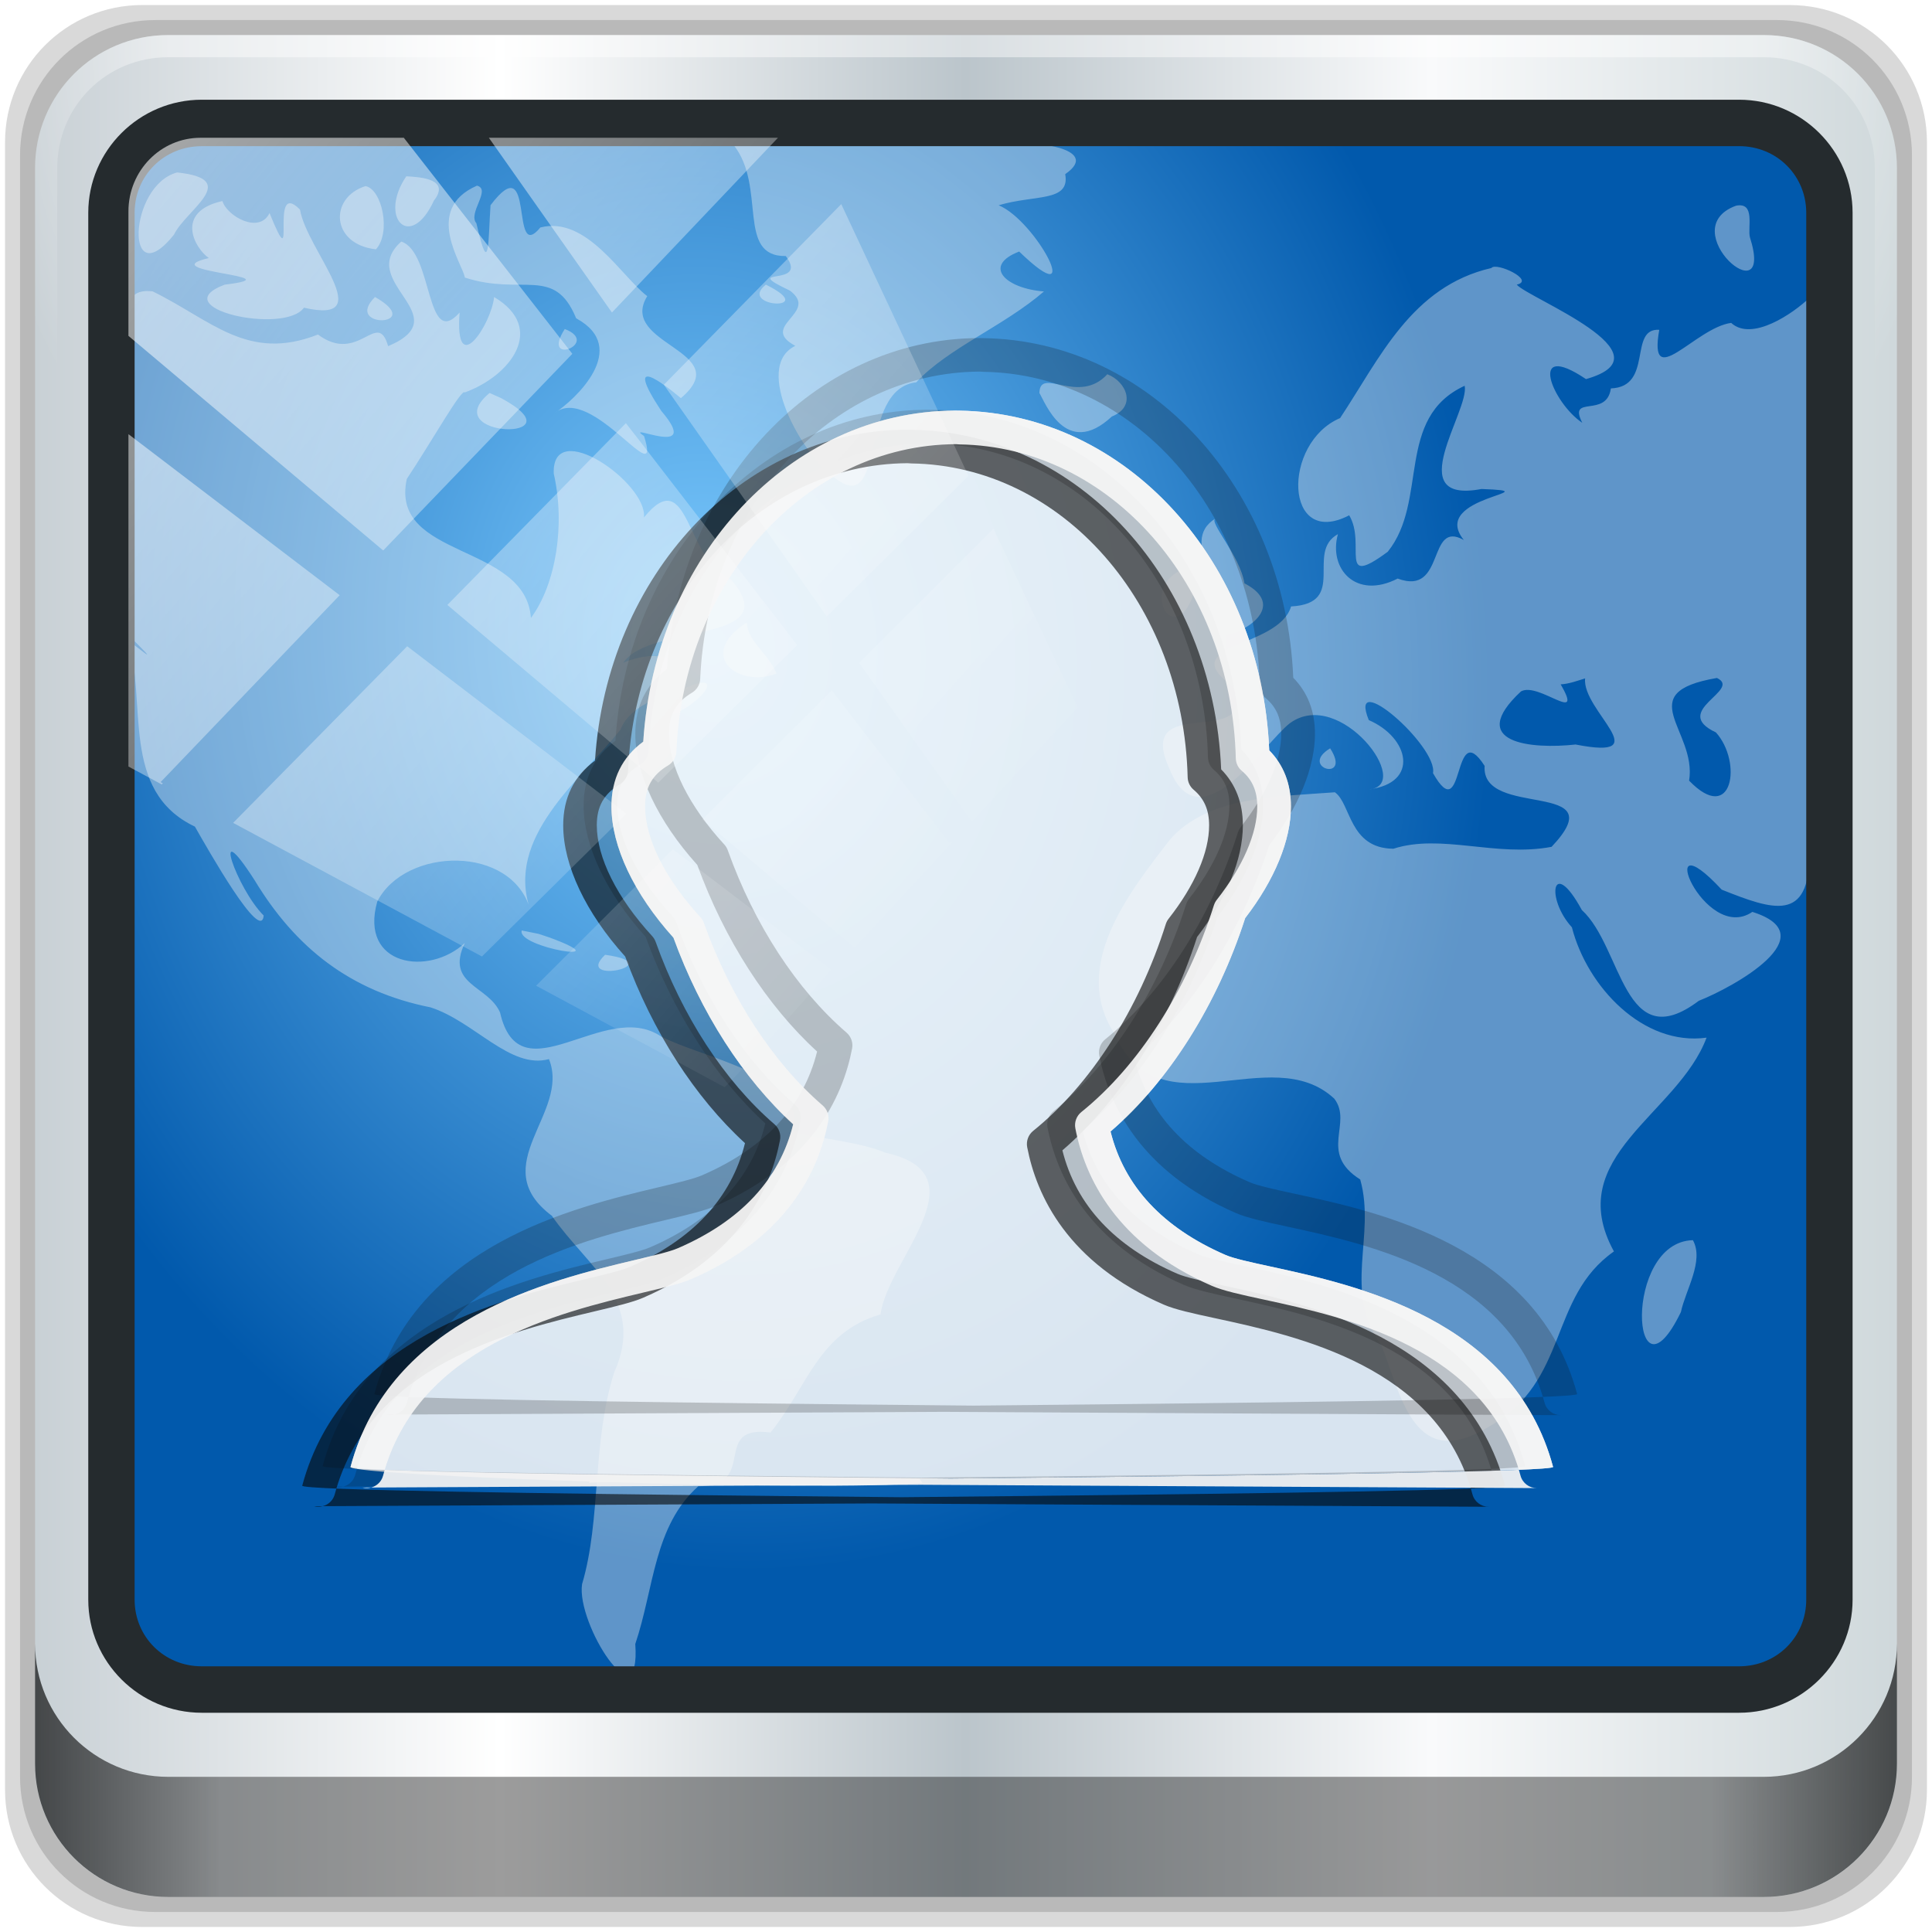 <?xml version="1.0" encoding="UTF-8" standalone="no"?>
<!-- Created with Inkscape (http://www.inkscape.org/) -->

<svg
   xmlns:dc="http://purl.org/dc/elements/1.1/"
   xmlns:cc="http://creativecommons.org/ns#"
   xmlns:rdf="http://www.w3.org/1999/02/22-rdf-syntax-ns#"
   xmlns:svg="http://www.w3.org/2000/svg"
   xmlns="http://www.w3.org/2000/svg"
   xmlns:xlink="http://www.w3.org/1999/xlink"
   xmlns:sodipodi="http://sodipodi.sourceforge.net/DTD/sodipodi-0.dtd"
   xmlns:inkscape="http://www.inkscape.org/namespaces/inkscape"
   width="96"
   height="96"
   id="svg2"
   version="1.1"
   inkscape:version="0.92.4 5da689c313, 2019-01-14"
   sodipodi:docname="online-accounts.svg">
  <script
     xlink:href=""
     id="script2985" />
  <defs
     id="defs4">
    <linearGradient
       y2="14.514"
       x2="50.528"
       y1="-28.642"
       x1="2.771"
       gradientUnits="userSpaceOnUse"
       id="linearGradient4767"
       xlink:href="#linearGradient4213-7"
       inkscape:collect="always" />
    <linearGradient
       id="linearGradient4213-7"
       inkscape:collect="always">
      <stop
         id="stop4215-6"
         offset="0"
         style="stop-color:#ffffff;stop-opacity:1;" />
      <stop
         id="stop4217-5"
         offset="1"
         style="stop-color:#ffffff;stop-opacity:0;" />
    </linearGradient>
    <clipPath
       id="clipPath4156-4"
       clipPathUnits="userSpaceOnUse">
      <path
         inkscape:connector-curvature="0"
         id="path4158-0"
         d="m 27.046,-55.695 -14.214,13.321 0.061,0 15.653,21.771 10.231,-10.546 C 38.562,-32.302 27.468,-54.819 27.046,-55.695 z M 9.647,-39.383 -5.241,-25.321 15.988,-7.806 26.372,-18.383 9.647,-39.383 z m 31.491,12.951 -9.741,9.714 8.945,12.458 7.781,-7.555 -6.984,-14.617 z m -49.84,4.379 -13.754,12.982 26.283,13.846 0.061,-0.062 -0.123,-0.062 L 13.599,-5.401 -8.702,-22.053 z m 38.015,7.401 -9.803,9.775 11.579,9.559 7.628,-7.401 -8.669,-11.009 -0.735,-0.925 z m 20.187,5.674 -7.383,7.216 6.188,8.542 5.82,-6.137 -4.626,-9.621 z m -32.195,6.322 -9.557,9.498 13.662,7.185 7.934,-7.678 -12.039,-9.004 z m 23.312,2.374 -7.107,6.938 8.363,6.907 5.361,-5.674 -0.061,-0.092 -0.092,0.123 -6.464,-8.203 z m -8.73,8.542 -7.505,7.339 10.354,5.458 c 1.397,-1.321 5.675,-6.123 5.851,-6.322 L 31.886,8.26 z"
         style="opacity:0.6;fill:#ffffff;fill-opacity:1;stroke:none" />
    </clipPath>
    <radialGradient
       r="43.199"
       fy="44.893"
       fx="13.948"
       cy="44.893"
       cx="13.948"
       gradientTransform="matrix(0.888,0,0,0.049,16.069,-98.752)"
       gradientUnits="userSpaceOnUse"
       id="radialGradient4143"
       xlink:href="#linearGradient4133"
       inkscape:collect="always" />
    <linearGradient
       id="linearGradient4133"
       inkscape:collect="always">
      <stop
         id="stop4135"
         offset="0"
         style="stop-color:#ffffff;stop-opacity:1;" />
      <stop
         id="stop4137"
         offset="1"
         style="stop-color:#ffffff;stop-opacity:0;" />
    </linearGradient>
    <radialGradient
       gradientUnits="userSpaceOnUse"
       gradientTransform="matrix(0.975,0,0,0.049,41.943,65.501)"
       r="43.199"
       fy="44.893"
       fx="13.948"
       cy="44.893"
       cx="13.948"
       id="radialGradient4139"
       xlink:href="#linearGradient4133"
       inkscape:collect="always" />
    <linearGradient
       gradientUnits="userSpaceOnUse"
       y2="88.172"
       x2="94.5"
       y1="88.172"
       x1="1.5"
       id="linearGradient4129"
       xlink:href="#linearGradient3832-0-6-1-1"
       inkscape:collect="always"
       gradientTransform="matrix(0.995,0,0,0.995,8.294,-14.416)" />
    <linearGradient
       id="linearGradient3832-0-6-1-1">
      <stop
         id="stop3834-6-3-7-1"
         offset="0"
         style="stop-color:#000000;stop-opacity:1;" />
      <stop
         style="stop-color:#000000;stop-opacity:0.588;"
         offset="0.1"
         id="stop3872-2-4" />
      <stop
         id="stop3844-6-2-7-6"
         offset="0.9"
         style="stop-color:#000000;stop-opacity:0.588;" />
      <stop
         id="stop3836-5-0-2-9"
         offset="1"
         style="stop-color:#000000;stop-opacity:1;" />
    </linearGradient>
    <clipPath
       id="clipPath4194-1-2-5">
      <rect
         style="fill:#ff00ff;fill-opacity:1;fill-rule:nonzero;stroke:none"
         id="rect4196-1-6-2"
         y="6"
         x="6"
         ry="6"
         rx="6"
         height="84"
         width="84" />
    </clipPath>
    <linearGradient
       inkscape:collect="always"
       xlink:href="#linearGradient4071-3-8-2"
       id="linearGradient6414-8"
       gradientUnits="userSpaceOnUse"
       x1="48.234"
       y1="48.047"
       x2="126.139"
       y2="66.233" />
    <linearGradient
       id="linearGradient4071-3-8-2">
      <stop
         offset="0"
         style="stop-color:#000000;stop-opacity:1"
         id="stop4073-8-8-6" />
      <stop
         offset="1"
         style="stop-color:#000000;stop-opacity:0"
         id="stop4075-4-4-8" />
    </linearGradient>
    <linearGradient
       inkscape:collect="always"
       xlink:href="#linearGradient4047-2-9-1"
       id="linearGradient6416-7"
       gradientUnits="userSpaceOnUse"
       x1="48.055"
       y1="48.032"
       x2="126.673"
       y2="62.839" />
    <linearGradient
       id="linearGradient4047-2-9-1">
      <stop
         offset="0"
         style="stop-color:#000000;stop-opacity:1"
         id="stop4049-0-1-5" />
      <stop
         offset="1"
         style="stop-color:#000000;stop-opacity:0"
         id="stop4051-5-5-8" />
    </linearGradient>
    <linearGradient
       inkscape:collect="always"
       xlink:href="#linearGradient4047-2-9-1"
       id="linearGradient6418-1"
       gradientUnits="userSpaceOnUse"
       x1="47.997"
       y1="48.029"
       x2="127.052"
       y2="60.29" />
    <linearGradient
       id="linearGradient6996">
      <stop
         offset="0"
         style="stop-color:#000000;stop-opacity:1"
         id="stop6998" />
      <stop
         offset="1"
         style="stop-color:#000000;stop-opacity:0"
         id="stop7000" />
    </linearGradient>
    <linearGradient
       inkscape:collect="always"
       xlink:href="#linearGradient4047-2-9-1"
       id="linearGradient6420-5"
       gradientUnits="userSpaceOnUse"
       x1="47.998"
       y1="48.029"
       x2="127.416"
       y2="57.665" />
    <linearGradient
       id="linearGradient7003">
      <stop
         offset="0"
         style="stop-color:#000000;stop-opacity:1"
         id="stop7005" />
      <stop
         offset="1"
         style="stop-color:#000000;stop-opacity:0"
         id="stop7007" />
    </linearGradient>
    <radialGradient
       inkscape:collect="always"
       xlink:href="#linearGradient3796-9-2-7"
       id="radialGradient6422-6"
       gradientUnits="userSpaceOnUse"
       gradientTransform="matrix(1,0,0,0.985,-30,0.716)"
       cx="48.41"
       cy="47.598"
       fx="48.41"
       fy="47.598"
       r="30.64" />
    <linearGradient
       id="linearGradient3796-9-2-7">
      <stop
         offset="0"
         style="stop-color:#ffffff;stop-opacity:0"
         id="stop3798-4-9-5" />
      <stop
         offset="1"
         style="stop-color:#ffffff;stop-opacity:1"
         id="stop3800-9-6-6" />
    </linearGradient>
    <radialGradient
       inkscape:collect="always"
       xlink:href="#linearGradient3780-6-5-9-0"
       id="radialGradient6424-3"
       gradientUnits="userSpaceOnUse"
       gradientTransform="matrix(1,0,0,1.014,-30,-0.661)"
       cx="48.265"
       cy="47.887"
       fx="48.265"
       fy="47.887"
       r="28.879" />
    <linearGradient
       id="linearGradient3780-6-5-9-0">
      <stop
         offset="0"
         style="stop-color:#000000;stop-opacity:0"
         id="stop3782-4-0-0" />
      <stop
         offset="1"
         style="stop-color:#000000;stop-opacity:1"
         id="stop3784-9-4-1" />
    </linearGradient>
    <linearGradient
       inkscape:collect="always"
       xlink:href="#linearGradient4071-3-8-2"
       id="linearGradient6434-0"
       gradientUnits="userSpaceOnUse"
       x1="48.234"
       y1="48.047"
       x2="126.139"
       y2="66.233" />
    <linearGradient
       id="linearGradient7018">
      <stop
         offset="0"
         style="stop-color:#000000;stop-opacity:1"
         id="stop7020" />
      <stop
         offset="1"
         style="stop-color:#000000;stop-opacity:0"
         id="stop7022" />
    </linearGradient>
    <linearGradient
       inkscape:collect="always"
       xlink:href="#linearGradient4047-2-9-1"
       id="linearGradient6436-8"
       gradientUnits="userSpaceOnUse"
       x1="48.055"
       y1="48.032"
       x2="126.673"
       y2="62.839" />
    <linearGradient
       id="linearGradient7025">
      <stop
         offset="0"
         style="stop-color:#000000;stop-opacity:1"
         id="stop7027" />
      <stop
         offset="1"
         style="stop-color:#000000;stop-opacity:0"
         id="stop7029" />
    </linearGradient>
    <linearGradient
       inkscape:collect="always"
       xlink:href="#linearGradient4047-2-9-1"
       id="linearGradient6438-0"
       gradientUnits="userSpaceOnUse"
       x1="47.997"
       y1="48.029"
       x2="127.052"
       y2="60.29" />
    <linearGradient
       id="linearGradient7032">
      <stop
         offset="0"
         style="stop-color:#000000;stop-opacity:1"
         id="stop7034" />
      <stop
         offset="1"
         style="stop-color:#000000;stop-opacity:0"
         id="stop7036" />
    </linearGradient>
    <linearGradient
       inkscape:collect="always"
       xlink:href="#linearGradient4047-2-9-1"
       id="linearGradient6440-3"
       gradientUnits="userSpaceOnUse"
       x1="47.998"
       y1="48.029"
       x2="127.416"
       y2="57.665" />
    <linearGradient
       id="linearGradient7039">
      <stop
         offset="0"
         style="stop-color:#000000;stop-opacity:1"
         id="stop7041" />
      <stop
         offset="1"
         style="stop-color:#000000;stop-opacity:0"
         id="stop7043" />
    </linearGradient>
    <linearGradient
       inkscape:collect="always"
       xlink:href="#linearGradient4071-3-8-2"
       id="linearGradient6442-5"
       gradientUnits="userSpaceOnUse"
       x1="48.234"
       y1="48.047"
       x2="126.139"
       y2="66.233" />
    <linearGradient
       id="linearGradient7046">
      <stop
         offset="0"
         style="stop-color:#000000;stop-opacity:1"
         id="stop7048" />
      <stop
         offset="1"
         style="stop-color:#000000;stop-opacity:0"
         id="stop7050" />
    </linearGradient>
    <linearGradient
       inkscape:collect="always"
       xlink:href="#linearGradient4047-2-9-1"
       id="linearGradient6444-4"
       gradientUnits="userSpaceOnUse"
       x1="48.055"
       y1="48.032"
       x2="126.673"
       y2="62.839" />
    <linearGradient
       id="linearGradient7053">
      <stop
         offset="0"
         style="stop-color:#000000;stop-opacity:1"
         id="stop7055" />
      <stop
         offset="1"
         style="stop-color:#000000;stop-opacity:0"
         id="stop7057" />
    </linearGradient>
    <linearGradient
       inkscape:collect="always"
       xlink:href="#linearGradient4047-2-9-1"
       id="linearGradient6446-1"
       gradientUnits="userSpaceOnUse"
       x1="47.997"
       y1="48.029"
       x2="127.052"
       y2="60.29" />
    <linearGradient
       id="linearGradient7060">
      <stop
         offset="0"
         style="stop-color:#000000;stop-opacity:1"
         id="stop7062" />
      <stop
         offset="1"
         style="stop-color:#000000;stop-opacity:0"
         id="stop7064" />
    </linearGradient>
    <linearGradient
       inkscape:collect="always"
       xlink:href="#linearGradient4047-2-9-1"
       id="linearGradient6448-0"
       gradientUnits="userSpaceOnUse"
       x1="47.998"
       y1="48.029"
       x2="127.416"
       y2="57.665" />
    <linearGradient
       id="linearGradient7067">
      <stop
         offset="0"
         style="stop-color:#000000;stop-opacity:1"
         id="stop7069" />
      <stop
         offset="1"
         style="stop-color:#000000;stop-opacity:0"
         id="stop7071" />
    </linearGradient>
    <radialGradient
       r="41"
       fy="6.213"
       fx="158"
       cy="6.213"
       cx="158"
       gradientTransform="matrix(0,1.621,-2.038,0,160.664,-243.037)"
       gradientUnits="userSpaceOnUse"
       id="radialGradient4073"
       xlink:href="#linearGradient3888-8-4-8-6"
       inkscape:collect="always" />
    <linearGradient
       id="linearGradient3888-8-4-8-6"
       inkscape:collect="always">
      <stop
         id="stop3890-4-7-9-7"
         offset="0"
         style="stop-color:#ffffff;stop-opacity:1;" />
      <stop
         id="stop3892-5-8-2-7"
         offset="1"
         style="stop-color:#ffffff;stop-opacity:0;" />
    </linearGradient>
    <radialGradient
       r="42"
       fy="-27"
       fx="48"
       cy="-27"
       cx="48"
       gradientTransform="matrix(-1.072,0,0,-0.875,199.464,-19.126)"
       gradientUnits="userSpaceOnUse"
       id="radialGradient4075"
       xlink:href="#linearGradient4091-0-3-0-7"
       inkscape:collect="always" />
    <linearGradient
       id="linearGradient4091-0-3-0-7">
      <stop
         id="stop4093-3-6-4-2"
         offset="0"
         style="stop-color:#ffffff;stop-opacity:1;" />
      <stop
         style="stop-color:#ffffff;stop-opacity:1;"
         offset="0.8"
         id="stop4099-6-1-8-3" />
      <stop
         id="stop4095-1-0-7-9"
         offset="1"
         style="stop-color:#ffffff;stop-opacity:0;" />
    </linearGradient>
    <linearGradient
       y2="47"
       x2="90"
       y1="47"
       x1="6"
       gradientTransform="matrix(1.107,0,0,1.107,2.901,-18.701)"
       gradientUnits="userSpaceOnUse"
       id="linearGradient4071"
       xlink:href="#linearGradient6139-0"
       inkscape:collect="always" />
    <linearGradient
       id="linearGradient6139-0">
      <stop
         style="stop-color:#c1adad;stop-opacity:1;"
         offset="0"
         id="stop6141-2" />
      <stop
         id="stop6151-0"
         offset="0.25"
         style="stop-color:#ffffff;stop-opacity:1;" />
      <stop
         id="stop6147-1"
         offset="0.5"
         style="stop-color:#aa9090;stop-opacity:1;" />
      <stop
         style="stop-color:#fbf9f9;stop-opacity:1;"
         offset="0.75"
         id="stop6149-4" />
      <stop
         style="stop-color:#c1adad;stop-opacity:1;"
         offset="1"
         id="stop6143-4" />
    </linearGradient>
    <linearGradient
       gradientTransform="scale(1.006,0.994)"
       gradientUnits="userSpaceOnUse"
       id="ButtonShadow-6"
       y2="7.017"
       x2="45.448"
       y1="92.54"
       x1="45.448">
      <stop
         offset="0"
         style="stop-color:#000000;stop-opacity:1"
         id="stop3750-4" />
      <stop
         offset="1"
         style="stop-color:#000000;stop-opacity:0.588"
         id="stop3752-4" />
    </linearGradient>
    <filter
       id="filter3174-0"
       color-interpolation-filters="sRGB">
      <feGaussianBlur
         stdDeviation="1.71"
         id="feGaussianBlur3176-7" />
    </filter>
    <linearGradient
       gradientUnits="userSpaceOnUse"
       xlink:href="#linearGradient4281-6-7"
       id="linearGradient4416"
       y2="80"
       x2="48"
       y1="16"
       x1="48" />
    <linearGradient
       id="linearGradient4281-6-7">
      <stop
         offset="0"
         style="stop-color:#1e1e1e;stop-opacity:1"
         id="stop4283-9-0" />
      <stop
         offset="1"
         style="stop-color:#505050;stop-opacity:1"
         id="stop4285-8-2" />
    </linearGradient>
    <linearGradient
       gradientTransform="scale(1.006,0.994)"
       gradientUnits="userSpaceOnUse"
       id="ButtonShadow-1"
       y2="7.017"
       x2="45.448"
       y1="92.54"
       x1="45.448">
      <stop
         offset="0"
         style="stop-color:#000000;stop-opacity:1"
         id="stop3750-9" />
      <stop
         offset="1"
         style="stop-color:#000000;stop-opacity:0.588"
         id="stop3752-9" />
    </linearGradient>
    <filter
       id="filter3174-3"
       color-interpolation-filters="sRGB">
      <feGaussianBlur
         stdDeviation="1.71"
         id="feGaussianBlur3176-6" />
    </filter>
    <linearGradient
       gradientTransform="matrix(0,1,-1,0,70.996,0.004)"
       gradientUnits="userSpaceOnUse"
       xlink:href="#linearGradient4281-6-1"
       id="linearGradient3299"
       y2="47.996"
       x2="79.996"
       y1="47.996"
       x1="15.996" />
    <linearGradient
       id="linearGradient4281-6-1">
      <stop
         offset="0"
         style="stop-color:#1e1e1e;stop-opacity:1"
         id="stop4283-9-3" />
      <stop
         offset="1"
         style="stop-color:#505050;stop-opacity:1"
         id="stop4285-8-23" />
    </linearGradient>
    <linearGradient
       gradientTransform="matrix(0,1,-1,0,96,0)"
       gradientUnits="userSpaceOnUse"
       xlink:href="#linearGradient4281-6-0"
       id="linearGradient3979"
       y2="48"
       x2="80"
       y1="48"
       x1="16" />
    <linearGradient
       id="linearGradient4281-6-0">
      <stop
         offset="0"
         style="stop-color:#1e1e1e;stop-opacity:1"
         id="stop4283-9-7" />
      <stop
         offset="1"
         style="stop-color:#505050;stop-opacity:1"
         id="stop4285-8-8" />
    </linearGradient>
    <linearGradient
       gradientTransform="scale(1.006,0.994)"
       gradientUnits="userSpaceOnUse"
       id="ButtonShadow-8"
       y2="7.017"
       x2="45.448"
       y1="92.54"
       x1="45.448">
      <stop
         offset="0"
         style="stop-color:#000000;stop-opacity:1"
         id="stop3750-80" />
      <stop
         offset="1"
         style="stop-color:#000000;stop-opacity:0.588"
         id="stop3752-53" />
    </linearGradient>
    <filter
       id="filter3174-8"
       color-interpolation-filters="sRGB">
      <feGaussianBlur
         stdDeviation="1.71"
         id="feGaussianBlur3176-8" />
    </filter>
    <linearGradient
       gradientUnits="userSpaceOnUse"
       xlink:href="#linearGradient4281-6-4"
       id="linearGradient4111"
       y2="80"
       x2="48"
       y1="16"
       x1="48" />
    <linearGradient
       id="linearGradient4281-6-4">
      <stop
         offset="0"
         style="stop-color:#1e1e1e;stop-opacity:1"
         id="stop4283-9-9" />
      <stop
         offset="1"
         style="stop-color:#505050;stop-opacity:1"
         id="stop4285-8-24" />
    </linearGradient>
    <linearGradient
       gradientTransform="scale(1.006,0.994)"
       gradientUnits="userSpaceOnUse"
       id="ButtonShadow"
       y2="7.017"
       x2="45.448"
       y1="92.54"
       x1="45.448">
      <stop
         offset="0"
         style="stop-color:#000000;stop-opacity:1"
         id="stop3750" />
      <stop
         offset="1"
         style="stop-color:#000000;stop-opacity:0.588"
         id="stop3752" />
    </linearGradient>
    <filter
       id="filter3174"
       color-interpolation-filters="sRGB">
      <feGaussianBlur
         stdDeviation="1.71"
         id="feGaussianBlur3176" />
    </filter>
    <linearGradient
       id="linearGradient4281-6">
      <stop
         offset="0"
         style="stop-color:#1e1e1e;stop-opacity:1"
         id="stop4283-9" />
      <stop
         offset="1"
         style="stop-color:#505050;stop-opacity:1"
         id="stop4285-8" />
    </linearGradient>
    <linearGradient
       id="linearGradient3749">
      <stop
         id="stop3751"
         offset="0"
         style="stop-color:#0a2d3c;stop-opacity:1;" />
      <stop
         id="stop3753"
         offset="1"
         style="stop-color:#006ea1;stop-opacity:1;" />
    </linearGradient>
    <linearGradient
       inkscape:collect="always"
       xlink:href="#linearGradient3294"
       id="linearGradient4120"
       gradientUnits="userSpaceOnUse"
       gradientTransform="translate(1,-15.321)"
       x1="5"
       y1="64"
       x2="11.227"
       y2="64" />
    <linearGradient
       id="linearGradient3294">
      <stop
         id="stop3296"
         style="stop-color:#383838;stop-opacity:1;"
         offset="0" />
      <stop
         id="stop3298"
         style="stop-color:#494949;stop-opacity:0;"
         offset="1" />
    </linearGradient>
    <linearGradient
       inkscape:collect="always"
       xlink:href="#linearGradient3238"
       id="linearGradient4091"
       gradientUnits="userSpaceOnUse"
       gradientTransform="matrix(1.125,0,0,1,0.375,-4)"
       x1="5"
       y1="28"
       x2="21"
       y2="28" />
    <linearGradient
       id="linearGradient3238">
      <stop
         id="stop3240"
         style="stop-color:#000000;stop-opacity:1;"
         offset="0" />
      <stop
         id="stop3242"
         style="stop-color:#4d4d4d;stop-opacity:0;"
         offset="1" />
    </linearGradient>
    <linearGradient
       inkscape:collect="always"
       xlink:href="#linearGradient3250"
       id="linearGradient4093"
       gradientUnits="userSpaceOnUse"
       gradientTransform="matrix(1.125,0,0,1,0.375,-10)"
       x1="5"
       y1="27"
       x2="21"
       y2="27" />
    <linearGradient
       id="linearGradient3250">
      <stop
         id="stop3252"
         style="stop-color:#bfbf9b;stop-opacity:1;"
         offset="0" />
      <stop
         id="stop3254"
         style="stop-color:#c9c9c9;stop-opacity:0;"
         offset="1" />
    </linearGradient>
    <linearGradient
       inkscape:collect="always"
       xlink:href="#linearGradient3238"
       id="linearGradient4097"
       gradientUnits="userSpaceOnUse"
       gradientTransform="matrix(1.125,0,0,1,0.375,-4)"
       x1="5"
       y1="28"
       x2="21"
       y2="28" />
    <linearGradient
       id="linearGradient4254">
      <stop
         id="stop4256"
         style="stop-color:#000000;stop-opacity:1;"
         offset="0" />
      <stop
         id="stop4258"
         style="stop-color:#4d4d4d;stop-opacity:0;"
         offset="1" />
    </linearGradient>
    <linearGradient
       inkscape:collect="always"
       xlink:href="#linearGradient3250"
       id="linearGradient4099"
       gradientUnits="userSpaceOnUse"
       gradientTransform="matrix(1.125,0,0,1,0.375,-10)"
       x1="5"
       y1="27"
       x2="21"
       y2="27" />
    <linearGradient
       id="linearGradient4261">
      <stop
         id="stop4263"
         style="stop-color:#bfbf9b;stop-opacity:1;"
         offset="0" />
      <stop
         id="stop4265"
         style="stop-color:#c9c9c9;stop-opacity:0;"
         offset="1" />
    </linearGradient>
    <linearGradient
       inkscape:collect="always"
       xlink:href="#linearGradient3238"
       id="linearGradient4101"
       gradientUnits="userSpaceOnUse"
       gradientTransform="matrix(1.125,0,0,1,0.375,-4)"
       x1="5"
       y1="28"
       x2="21"
       y2="28" />
    <linearGradient
       id="linearGradient4268">
      <stop
         id="stop4270"
         style="stop-color:#000000;stop-opacity:1;"
         offset="0" />
      <stop
         id="stop4272"
         style="stop-color:#4d4d4d;stop-opacity:0;"
         offset="1" />
    </linearGradient>
    <linearGradient
       inkscape:collect="always"
       xlink:href="#linearGradient3250"
       id="linearGradient4103"
       gradientUnits="userSpaceOnUse"
       gradientTransform="matrix(1.125,0,0,1,0.375,-10)"
       x1="5"
       y1="27"
       x2="21"
       y2="27" />
    <linearGradient
       id="linearGradient4275">
      <stop
         id="stop4277"
         style="stop-color:#bfbf9b;stop-opacity:1;"
         offset="0" />
      <stop
         id="stop4279"
         style="stop-color:#c9c9c9;stop-opacity:0;"
         offset="1" />
    </linearGradient>
    <linearGradient
       inkscape:collect="always"
       xlink:href="#linearGradient3238"
       id="linearGradient4105"
       gradientUnits="userSpaceOnUse"
       gradientTransform="matrix(1.125,0,0,1,0.375,-4)"
       x1="5"
       y1="28"
       x2="21"
       y2="28" />
    <linearGradient
       id="linearGradient4282">
      <stop
         id="stop4284"
         style="stop-color:#000000;stop-opacity:1;"
         offset="0" />
      <stop
         id="stop4286"
         style="stop-color:#4d4d4d;stop-opacity:0;"
         offset="1" />
    </linearGradient>
    <linearGradient
       inkscape:collect="always"
       xlink:href="#linearGradient3250"
       id="linearGradient4107"
       gradientUnits="userSpaceOnUse"
       gradientTransform="matrix(1.125,0,0,1,0.375,-10)"
       x1="5"
       y1="27"
       x2="21"
       y2="27" />
    <linearGradient
       id="linearGradient4289">
      <stop
         id="stop4291"
         style="stop-color:#bfbf9b;stop-opacity:1;"
         offset="0" />
      <stop
         id="stop4293"
         style="stop-color:#c9c9c9;stop-opacity:0;"
         offset="1" />
    </linearGradient>
    <linearGradient
       id="linearGradient3737">
      <stop
         id="stop3739"
         style="stop-color:#ffffff;stop-opacity:1"
         offset="0" />
      <stop
         id="stop3741"
         style="stop-color:#ffffff;stop-opacity:0"
         offset="1" />
    </linearGradient>
    <linearGradient
       id="linearGradient4300">
      <stop
         id="stop4302"
         style="stop-color:#ffffff;stop-opacity:1"
         offset="0" />
      <stop
         id="stop4304"
         style="stop-color:#ffffff;stop-opacity:0"
         offset="1" />
    </linearGradient>
    <linearGradient
       inkscape:collect="always"
       xlink:href="#linearGradient4213-7-2"
       id="linearGradient7466-8"
       gradientUnits="userSpaceOnUse"
       x1="2.771"
       y1="-28.642"
       x2="50.528"
       y2="14.514" />
    <linearGradient
       id="linearGradient4213-7-2"
       inkscape:collect="always">
      <stop
         id="stop4215-6-7"
         offset="0"
         style="stop-color:#ffffff;stop-opacity:1;" />
      <stop
         id="stop4217-5-4"
         offset="1"
         style="stop-color:#ffffff;stop-opacity:0;" />
    </linearGradient>
    <clipPath
       id="clipPath4156-4-0"
       clipPathUnits="userSpaceOnUse">
      <path
         inkscape:connector-curvature="0"
         id="path4158-0-1"
         d="m 27.046,-55.695 -14.214,13.321 0.061,0 15.653,21.771 10.231,-10.546 C 38.562,-32.302 27.468,-54.819 27.046,-55.695 z M 9.647,-39.383 -5.241,-25.321 15.988,-7.806 26.372,-18.383 9.647,-39.383 z m 31.491,12.951 -9.741,9.714 8.945,12.458 7.781,-7.555 -6.984,-14.617 z m -49.84,4.379 -13.754,12.982 26.283,13.846 0.061,-0.062 -0.123,-0.062 L 13.599,-5.401 -8.702,-22.053 z m 38.015,7.401 -9.803,9.775 11.579,9.559 7.628,-7.401 -8.669,-11.009 -0.735,-0.925 z m 20.187,5.674 -7.383,7.216 6.188,8.542 5.82,-6.137 -4.626,-9.621 z m -32.195,6.322 -9.557,9.498 13.662,7.185 7.934,-7.678 -12.039,-9.004 z m 23.312,2.374 -7.107,6.938 8.363,6.907 5.361,-5.674 -0.061,-0.092 -0.092,0.123 -6.464,-8.203 z m -8.73,8.542 -7.505,7.339 10.354,5.458 c 1.397,-1.321 5.675,-6.123 5.851,-6.322 L 31.886,8.26 z"
         style="opacity:0.6;fill:#ffffff;fill-opacity:1;stroke:none" />
    </clipPath>
    <linearGradient
       y2="14.514"
       x2="50.528"
       y1="-28.642"
       x1="2.771"
       gradientUnits="userSpaceOnUse"
       id="linearGradient4443"
       xlink:href="#linearGradient4213-7-2"
       inkscape:collect="always" />
    <linearGradient
       id="linearGradient3700">
      <stop
         offset="0"
         style="stop-color:#da4714;stop-opacity:1"
         id="stop3702" />
      <stop
         offset="1"
         style="stop-color:#ee743e;stop-opacity:1"
         id="stop3704" />
    </linearGradient>
    <linearGradient
       gradientTransform="matrix(1.824,0,0,2.876,4.147,-10.571)"
       gradientUnits="userSpaceOnUse"
       xlink:href="#linearGradient8265-821-176-38-919-66-249-7-7-6-5-0"
       id="linearGradient3079"
       y2="24.628"
       x2="20.055"
       y1="15.298"
       x1="16.626" />
    <linearGradient
       id="linearGradient8265-821-176-38-919-66-249-7-7-6-5-0">
      <stop
         offset="0"
         style="stop-color:#ffffff;stop-opacity:1"
         id="stop2687-1-9-3-0-3" />
      <stop
         offset="1"
         style="stop-color:#ffffff;stop-opacity:0"
         id="stop2689-5-4-9-8-5" />
    </linearGradient>
    <linearGradient
       gradientTransform="matrix(0.883,0,0,0.9,5.625,13.563)"
       gradientUnits="userSpaceOnUse"
       xlink:href="#linearGradient4121-9"
       id="linearGradient3175"
       y2="80"
       x2="56"
       y1="16"
       x1="56" />
    <linearGradient
       gradientTransform="scale(0.922,1.085)"
       gradientUnits="userSpaceOnUse"
       id="linearGradient4121-9"
       y2="19.387"
       x2="11.999"
       y1="0.922"
       x1="11.999">
      <stop
         offset="0"
         style="stop-color:#333131;stop-opacity:1"
         id="stop4123-7" />
      <stop
         offset="1"
         style="stop-color:#6a4323;stop-opacity:1"
         id="stop4125-7" />
    </linearGradient>
    <radialGradient
       gradientUnits="userSpaceOnUse"
       xlink:href="#linearGradient3543"
       id="radialGradient3354"
       fy="67.125"
       fx="74.375"
       r="3.125"
       cy="67.125"
       cx="74.375" />
    <radialGradient
       gradientTransform="matrix(1.454,0,0,0.926,-45.08,-12.601)"
       gradientUnits="userSpaceOnUse"
       xlink:href="#linearGradient5226-0"
       id="radialGradient4252"
       fy="68.449"
       fx="64.23"
       r="43.77"
       cy="68.449"
       cx="64.23" />
    <radialGradient
       gradientTransform="matrix(2.259,-0.068,0.008,0.264,-105.957,38.862)"
       gradientUnits="userSpaceOnUse"
       xlink:href="#linearGradient5226-0"
       id="radialGradient4250"
       fy="75.974"
       fx="69.75"
       r="58.5"
       cy="75.974"
       cx="69.75" />
    <radialGradient
       gradientTransform="matrix(1.095,0,0,0.331,-21.845,32.793)"
       gradientUnits="userSpaceOnUse"
       xlink:href="#linearGradient5226-0"
       id="radialGradient4248"
       fy="2.217"
       fx="63.875"
       r="58.375"
       cy="2.217"
       cx="63.875" />
    <radialGradient
       gradientTransform="matrix(0.468,-0.529,1.795,1.582,-112.038,-37.345)"
       gradientUnits="userSpaceOnUse"
       xlink:href="#linearGradient5226-0"
       id="radialGradient4246"
       fy="70.608"
       fx="49.234"
       r="25.484"
       cy="70.608"
       cx="49.234" />
    <radialGradient
       gradientUnits="userSpaceOnUse"
       xlink:href="#linearGradient3543"
       id="radialGradient3216"
       fy="67.125"
       fx="74.375"
       r="3.125"
       cy="67.125"
       cx="74.375" />
    <linearGradient
       id="linearGradient5226-0">
      <stop
         offset="0"
         style="stop-color:#ffffff;stop-opacity:1"
         id="stop5228-7" />
      <stop
         offset="1"
         style="stop-color:#ffffff;stop-opacity:0"
         id="stop5230-6" />
    </linearGradient>
    <radialGradient
       gradientUnits="userSpaceOnUse"
       xlink:href="#linearGradient3543"
       id="radialGradient3451"
       fy="67.125"
       fx="74.375"
       r="3.125"
       cy="67.125"
       cx="74.375" />
    <radialGradient
       gradientUnits="userSpaceOnUse"
       xlink:href="#linearGradient3543"
       id="radialGradient3449"
       fy="67.125"
       fx="74.375"
       r="3.125"
       cy="67.125"
       cx="74.375" />
    <radialGradient
       gradientUnits="userSpaceOnUse"
       xlink:href="#linearGradient3543"
       id="radialGradient3447"
       fy="67.125"
       fx="74.375"
       r="3.125"
       cy="67.125"
       cx="74.375" />
    <radialGradient
       gradientUnits="userSpaceOnUse"
       xlink:href="#linearGradient3543"
       id="radialGradient3445"
       fy="67.125"
       fx="74.375"
       r="3.125"
       cy="67.125"
       cx="74.375" />
    <radialGradient
       gradientUnits="userSpaceOnUse"
       xlink:href="#linearGradient3543"
       id="radialGradient3443"
       fy="67.125"
       fx="74.375"
       r="3.125"
       cy="67.125"
       cx="74.375" />
    <linearGradient
       id="linearGradient3543">
      <stop
         offset="0"
         style="stop-color:#ffffff;stop-opacity:1"
         id="stop3545" />
      <stop
         offset="0.306"
         style="stop-color:#ffffff;stop-opacity:1"
         id="stop3555" />
      <stop
         offset="0.519"
         style="stop-color:#ffffff;stop-opacity:0.641"
         id="stop3551" />
      <stop
         offset="1"
         style="stop-color:#ffffff;stop-opacity:0"
         id="stop3547" />
    </linearGradient>
    <linearGradient
       gradientUnits="userSpaceOnUse"
       xlink:href="#linearGradient3700"
       id="linearGradient3345"
       y2="5.988"
       x2="48"
       y1="90"
       x1="48" />
    <radialGradient
       gradientTransform="matrix(1.09,0,0,0.84,-21.739,-5.488)"
       gradientUnits="userSpaceOnUse"
       xlink:href="#linearGradient3875"
       id="radialGradient5232-9"
       fy="61.949"
       fx="63.98"
       r="58.02"
       cy="61.949"
       cx="63.98" />
    <linearGradient
       gradientTransform="matrix(1.024,0,0,1.012,-1.143,-98.071)"
       gradientUnits="userSpaceOnUse"
       xlink:href="#ButtonShadow-0"
       id="linearGradient3071"
       y2="90.239"
       x2="32.251"
       y1="6.132"
       x1="32.251" />
    <linearGradient
       gradientTransform="translate(0,-97)"
       gradientUnits="userSpaceOnUse"
       xlink:href="#ButtonShadow-0"
       id="linearGradient3721"
       y2="90.239"
       x2="32.251"
       y1="6.132"
       x1="32.251" />
    <linearGradient
       gradientTransform="matrix(1.024,0,0,1.012,-1.143,-98.071)"
       gradientUnits="userSpaceOnUse"
       xlink:href="#ButtonShadow-0"
       id="linearGradient3725"
       y2="90.239"
       x2="32.251"
       y1="6.132"
       x1="32.251" />
    <linearGradient
       gradientTransform="matrix(1.024,0,0,1.012,-1.143,-98.071)"
       gradientUnits="userSpaceOnUse"
       xlink:href="#ButtonShadow-0"
       id="linearGradient3772"
       y2="90.239"
       x2="32.251"
       y1="6.132"
       x1="32.251" />
    <linearGradient
       gradientTransform="matrix(1.024,0,0,1.012,-1.143,-98.071)"
       gradientUnits="userSpaceOnUse"
       xlink:href="#ButtonShadow-0"
       id="linearGradient3780"
       y2="90.239"
       x2="32.251"
       y1="6.132"
       x1="32.251" />
    <linearGradient
       gradientTransform="matrix(1.006,0,0,0.994,100,0)"
       gradientUnits="userSpaceOnUse"
       id="ButtonShadow-0"
       y2="7.017"
       x2="45.448"
       y1="92.54"
       x1="45.448">
      <stop
         offset="0"
         style="stop-color:#000000;stop-opacity:1"
         id="stop3750-8" />
      <stop
         offset="1"
         style="stop-color:#000000;stop-opacity:0.588"
         id="stop3752-5" />
    </linearGradient>
    <filter
       id="filter4123"
       color-interpolation-filters="sRGB"
       height="1.288"
       width="1.288"
       y="-0.144"
       x="-0.144">
      <feGaussianBlur
         stdDeviation="3.96"
         id="feGaussianBlur4125" />
    </filter>
    <linearGradient
       id="linearGradient3737-5">
      <stop
         offset="0"
         style="stop-color:#ffffff;stop-opacity:1"
         id="stop3739-6" />
      <stop
         offset="1"
         style="stop-color:#ffffff;stop-opacity:0"
         id="stop3741-7" />
    </linearGradient>
    <linearGradient
       gradientUnits="userSpaceOnUse"
       xlink:href="#linearGradient3737-5"
       id="linearGradient3188-9"
       y2="63.893"
       x2="36.357"
       y1="6"
       x1="36.357" />
    <linearGradient
       id="linearGradient3737-1-4">
      <stop
         offset="0"
         style="stop-color:#ffffff;stop-opacity:1"
         id="stop3739-7-1" />
      <stop
         offset="1"
         style="stop-color:#ffffff;stop-opacity:0"
         id="stop3741-2-0" />
    </linearGradient>
    <radialGradient
       gradientTransform="matrix(1.157,0,0,0.996,-7.551,0.197)"
       gradientUnits="userSpaceOnUse"
       xlink:href="#linearGradient3737-1-4"
       id="radialGradient2855-1"
       fy="90.172"
       fx="48"
       r="42"
       cy="90.172"
       cx="48" />
    <radialGradient
       gradientTransform="matrix(1.715,6.6254866e-8,-4.2857144e-8,1.109,-134.302,-5.082)"
       gradientUnits="userSpaceOnUse"
       xlink:href="#linearGradient3737-5"
       id="radialGradient2977"
       fy="41.752"
       fx="48"
       r="42"
       cy="41.752"
       cx="48" />
    <linearGradient
       gradientUnits="userSpaceOnUse"
       xlink:href="#linearGradient3737-6"
       id="linearGradient2885"
       y2="138.661"
       x2="48"
       y1="20.221"
       x1="48" />
    <clipPath
       id="clipPath3613">
      <rect
         style="fill:#ffffff;fill-opacity:1;fill-rule:nonzero;stroke:none"
         id="rect3615"
         y="6"
         x="6"
         ry="6"
         rx="6"
         height="84"
         width="84" />
    </clipPath>
    <linearGradient
       id="linearGradient3737-6">
      <stop
         offset="0"
         style="stop-color:#ffffff;stop-opacity:1"
         id="stop3739-73" />
      <stop
         offset="1"
         style="stop-color:#ffffff;stop-opacity:0"
         id="stop3741-6" />
    </linearGradient>
    <filter
       id="filter3174-39"
       color-interpolation-filters="sRGB">
      <feGaussianBlur
         stdDeviation="1.71"
         id="feGaussianBlur3176-4" />
    </filter>
    <linearGradient
       gradientTransform="scale(1.006,0.994)"
       gradientUnits="userSpaceOnUse"
       id="ButtonShadow-4"
       y2="7.017"
       x2="45.448"
       y1="92.54"
       x1="45.448">
      <stop
         offset="0"
         style="stop-color:#000000;stop-opacity:1"
         id="stop3750-1" />
      <stop
         offset="1"
         style="stop-color:#000000;stop-opacity:0.588"
         id="stop3752-0" />
    </linearGradient>
    <linearGradient
       id="linearGradient3875">
      <stop
         offset="0"
         style="stop-color:#ffffff;stop-opacity:1"
         id="stop3877" />
      <stop
         offset="1"
         style="stop-color:#ffffff;stop-opacity:0.426"
         id="stop3879" />
    </linearGradient>
    <radialGradient
       inkscape:collect="always"
       xlink:href="#linearGradient3737-5"
       id="radialGradient3680"
       gradientUnits="userSpaceOnUse"
       gradientTransform="matrix(1.715,6.6254866e-8,-4.2857144e-8,1.109,-44.116,-148.059)"
       cx="48"
       cy="41.752"
       fx="48"
       fy="41.752"
       r="42" />
    <radialGradient
       inkscape:collect="always"
       xlink:href="#linearGradient3737-5-0"
       id="radialGradient3680-6"
       gradientUnits="userSpaceOnUse"
       gradientTransform="matrix(1.715,6.6254866e-8,-4.2857144e-8,1.109,-44.116,-148.059)"
       cx="48"
       cy="41.752"
       fx="48"
       fy="41.752"
       r="42" />
    <linearGradient
       id="linearGradient3737-5-0">
      <stop
         offset="0"
         style="stop-color:#ffffff;stop-opacity:1"
         id="stop3739-6-9" />
      <stop
         offset="1"
         style="stop-color:#ffffff;stop-opacity:0"
         id="stop3741-7-4" />
    </linearGradient>
    <linearGradient
       inkscape:collect="always"
       xlink:href="#linearGradient4426"
       id="linearGradient7426"
       gradientUnits="userSpaceOnUse"
       gradientTransform="matrix(1.101,0,0,1.101,3.178,-18.43)"
       x1="6"
       y1="47"
       x2="90"
       y2="47" />
    <linearGradient
       id="linearGradient4426">
      <stop
         id="stop4428"
         offset="0"
         style="stop-color:#c8d0d5;stop-opacity:1" />
      <stop
         style="stop-color:#ffffff;stop-opacity:1"
         offset="0.25"
         id="stop4430" />
      <stop
         style="stop-color:#bbc5cb;stop-opacity:1"
         offset="0.5"
         id="stop4432" />
      <stop
         id="stop4434"
         offset="0.75"
         style="stop-color:#f9fafb;stop-opacity:1" />
      <stop
         id="stop4436"
         offset="1"
         style="stop-color:#cfd8db;stop-opacity:1" />
    </linearGradient>
    <radialGradient
       inkscape:collect="always"
       xlink:href="#linearGradient4213-7"
       id="radialGradient7462"
       gradientUnits="userSpaceOnUse"
       gradientTransform="matrix(0.97,0,0,0.049,42.016,65.334)"
       cx="13.948"
       cy="44.893"
       fx="13.948"
       fy="44.893"
       r="43.199" />
    <radialGradient
       inkscape:collect="always"
       xlink:href="#linearGradient4213-7"
       id="radialGradient7464"
       gradientUnits="userSpaceOnUse"
       gradientTransform="matrix(0.884,0,0,0.054,16.159,-98.538)"
       cx="13.948"
       cy="44.893"
       fx="13.948"
       fy="44.893"
       r="43.199" />
    <radialGradient
       inkscape:collect="always"
       xlink:href="#linearGradient3749-7"
       id="radialGradient1163"
       cx="43.405"
       cy="19.08"
       fx="43.405"
       fy="19.08"
       r="42.846"
       gradientTransform="matrix(0.155,1.068,-0.892,0.13,53.611,-31.471)"
       gradientUnits="userSpaceOnUse" />
    <linearGradient
       id="linearGradient3749-7">
      <stop
         id="stop3751-5"
         offset="0"
         style="stop-color:#7dcbff;stop-opacity:1" />
      <stop
         id="stop3753-3"
         offset="1"
         style="stop-color:#0159ac;stop-opacity:1" />
    </linearGradient>
    <filter
       style="color-interpolation-filters:sRGB"
       inkscape:collect="always"
       id="filter5048">
      <feGaussianBlur
         inkscape:collect="always"
         stdDeviation="1.773"
         id="feGaussianBlur5050" />
    </filter>
    <filter
       inkscape:collect="always"
       id="filter4494">
      <feGaussianBlur
         inkscape:collect="always"
         stdDeviation="0.782"
         id="feGaussianBlur4496" />
    </filter>
    <radialGradient
       inkscape:collect="always"
       xlink:href="#linearGradient4091-0-3-0-7"
       id="radialGradient7430"
       gradientUnits="userSpaceOnUse"
       gradientTransform="matrix(-1.181,0,0,-0.964,112.725,-38.944)"
       cx="48"
       cy="-27"
       fx="48"
       fy="-27"
       r="42" />
    <linearGradient
       inkscape:collect="always"
       xlink:href="#linearGradient1169"
       id="linearGradient7466"
       gradientUnits="userSpaceOnUse"
       x1="2.771"
       y1="-28.642"
       x2="48.345"
       y2="12.377" />
    <linearGradient
       inkscape:collect="always"
       id="linearGradient1169">
      <stop
         style="stop-color:#ffffff;stop-opacity:1;"
         offset="0"
         id="stop1165" />
      <stop
         style="stop-color:#ffffff;stop-opacity:0.004"
         offset="1"
         id="stop1167" />
    </linearGradient>
    <clipPath
       id="clipPath4156-4-09"
       clipPathUnits="userSpaceOnUse">
      <path
         inkscape:connector-curvature="0"
         id="path4158-0-3"
         d="m 27.046,-55.695 -14.214,13.321 h 0.061 l 15.653,21.771 10.231,-10.546 C 38.562,-32.302 27.468,-54.819 27.046,-55.695 Z M 9.647,-39.383 -5.241,-25.321 15.988,-7.806 26.372,-18.383 Z m 31.491,12.951 -9.741,9.714 8.945,12.458 7.781,-7.555 z m -49.84,4.379 -13.754,12.982 26.283,13.846 0.061,-0.062 -0.123,-0.062 L 13.599,-5.401 -8.702,-22.053 Z m 38.015,7.401 -9.803,9.775 11.579,9.559 7.628,-7.401 -8.669,-11.009 z m 20.187,5.674 -7.383,7.216 6.188,8.542 5.82,-6.137 z m -32.195,6.322 -9.557,9.498 13.662,7.185 7.934,-7.678 z m 23.312,2.374 -7.107,6.938 8.363,6.907 5.361,-5.674 -0.061,-0.092 -0.092,0.123 -6.464,-8.203 z m -8.73,8.542 -7.505,7.339 10.354,5.458 c 1.397,-1.321 5.675,-6.123 5.851,-6.322 z"
         style="opacity:0.6;fill:#ffffff;fill-opacity:1;stroke:none" />
    </clipPath>
  </defs>
  <sodipodi:namedview
     id="base"
     pagecolor="#ffffff"
     bordercolor="#666666"
     borderopacity="1.0"
     inkscape:pageopacity="0.0"
     inkscape:pageshadow="2"
     inkscape:zoom="6.025139"
     inkscape:cx="22.650367"
     inkscape:cy="47.061125"
     inkscape:current-layer="g1188"
     showgrid="true"
     inkscape:document-units="px"
     inkscape:grid-bbox="true"
     inkscape:showpageshadow="false"
     gridtolerance="1"
     guidetolerance="1"
     objecttolerance="1"
     inkscape:window-width="1920"
     inkscape:window-height="1014"
     inkscape:window-x="0"
     inkscape:window-y="30"
     inkscape:window-maximized="1" />
  <g
     id="layer1"
     inkscape:label="Layer 1"
     inkscape:groupmode="layer"
     transform="translate(0,32)">
    <g
       id="g7390"
       transform="translate(-8.044,-17.334)">
      <g
         transform="matrix(1.02,0,0,0.94,7.311,-15.47)"
         id="g4204" />
      <g
         id="g1188">
        <rect
           style="opacity:0.312;fill:#ffffff;fill-opacity:1;stroke:none;stroke-width:0.995"
           id="rect3880"
           width="95.5"
           height="2.487"
           x="8.294"
           y="-14.416" />
        <path
           style="display:inline;opacity:0.15;fill:#000000;fill-opacity:1;fill-rule:nonzero;stroke:none;stroke-width:0.995"
           d="M 96.973,-14.416 H 15.115 c -3.779,0 -6.821,3.042 -6.821,6.821 V 74.263 c 0,3.779 3.042,6.821 6.821,6.821 h 81.857 c 3.779,0 6.821,-3.042 6.821,-6.821 V -7.594 c 0,-3.779 -3.042,-6.821 -6.821,-6.821 z"
           id="path3288"
           inkscape:connector-curvature="0" />
        <path
           inkscape:connector-curvature="0"
           id="path4085"
           d="M 96.333,-13.669 H 15.755 c -3.72,0 -6.715,2.995 -6.715,6.715 V 73.624 c 0,3.72 2.995,6.715 6.715,6.715 H 96.333 c 3.72,0 6.715,-2.995 6.715,-6.715 V -6.955 c 0,-3.72 -2.995,-6.715 -6.715,-6.715 z"
           style="display:inline;opacity:0.15;fill:#000000;fill-opacity:1;fill-rule:nonzero;stroke:none;stroke-width:0.995" />
        <path
           style="display:inline;fill:url(#linearGradient7426);fill-opacity:1;fill-rule:nonzero;stroke:none;stroke-width:0.995"
           d="m 95.693,-12.923 h -79.299 c -3.661,0 -6.608,2.947 -6.608,6.608 V 72.984 c 0,3.661 2.947,6.608 6.608,6.608 h 79.299 c 3.661,0 6.608,-2.947 6.608,-6.608 V -6.315 c 0,-3.661 -2.947,-6.608 -6.608,-6.608 z"
           id="rect4251-1"
           inkscape:connector-curvature="0" />
        <rect
           style="opacity:0.55;fill:url(#radialGradient7462);fill-opacity:1;stroke:none;stroke-width:0.995"
           id="rect4131"
           width="83.811"
           height="4.228"
           x="13.641"
           y="65.416"
           rx="0"
           ry="4.228" />
        <rect
           ry="4.628"
           rx="0"
           y="-98.447"
           x="-9.69"
           height="4.628"
           width="76.35"
           id="rect4141"
           style="opacity:0.55;fill:url(#radialGradient7464);fill-opacity:1;stroke:none;stroke-width:0.995"
           transform="rotate(90)" />
        <rect
           style="fill:url(#radialGradient1163);fill-opacity:1;fill-rule:nonzero;stroke:none;stroke-width:0.974"
           id="rect2419"
           y="-9.446"
           x="13.654"
           ry="5.609"
           rx="6.089"
           height="78.522"
           width="85.246" />
        <path
           style="display:inline;opacity:0.582;fill:#f7f7f7;fill-opacity:0.653;stroke:none;stroke-width:0.995"
           id="path3522"
           inkscape:connector-curvature="0"
           d="m 44.502,-7.454 c 1.642,2.077 0.112,5.546 2.588,5.511 1.206,1.606 -2.403,0.479 0.203,1.717 1.498,1.112 -1.585,1.747 0.27,2.745 -2.138,1.04 0.347,5.439 1.935,6.539 2.614,2.074 1.156,-4.391 4.073,-4.727 1.585,-1.705 4.369,-2.8 6.346,-4.515 -1.932,-0.148 -3.06,-1.281 -1.231,-1.983 3.368,3.252 0.844,-1.54 -1.02,-2.299 1.804,-0.541 3.558,-0.145 3.308,-1.547 1.906,-1.314 -1.833,-1.739 -3.167,-1.441 -4.435,0 -8.87,0 -13.305,0 z m -27.657,1.357 c -2.437,0.654 -2.607,6.142 -0.158,3.095 0.601,-1.251 3.379,-2.759 0.158,-3.095 z m 11.387,0.191 c -1.405,2.076 0.204,3.74 1.373,1.208 0.827,-1.057 -0.615,-1.17 -1.373,-1.208 z m 3.511,0.466 c -2.715,1.186 -0.669,3.95 -0.602,4.565 2.86,0.932 4.45,-0.609 5.532,2.025 2.721,1.478 -0.053,4.045 -1.075,4.714 1.84,-1.51 5.376,4.105 4.449,1.138 -1.106,-0.761 2.97,1.222 0.855,-1.251 -1.946,-2.954 0.154,-1.323 0.975,-0.633 2.79,-2.358 -3.157,-2.643 -1.672,-5.069 -1.301,-0.993 -3.007,-4.001 -5.311,-3.413 -1.542,1.879 -0.213,-4.095 -2.476,-1.105 -0.117,1.671 -0.043,3.792 -0.702,0.897 -0.442,-0.507 0.76,-1.685 0.027,-1.869 z m -5.536,0.021 c -1.822,0.572 -1.724,2.892 0.516,3.141 0.767,-0.824 0.305,-2.985 -0.516,-3.141 z m -7.111,0.742 c -2.367,0.528 -1.401,2.327 -0.676,2.833 -2.93,0.691 4.472,0.884 0.789,1.322 -3.065,1.153 2.951,2.512 3.938,1.145 3.785,0.872 0.136,-2.855 -0.196,-4.875 -1.604,-1.622 -0.063,3.74 -1.514,0.173 -0.506,1.059 -2.115,0.156 -2.341,-0.597 z m 75.207,0.233 c -3.176,1.171 1.974,5.591 0.694,1.57 -0.128,-0.486 0.287,-1.768 -0.694,-1.57 z m -66.318,1.781 c -2.282,2.021 2.901,3.692 -0.655,5.198 C 26.796,0.657 25.878,3.473 23.844,1.957 20.346,3.33 18.558,1.243 15.629,-0.188 13.871,-0.394 14.531,1.387 14.415,3.054 c 0,4.609 0,9.217 0,13.826 1.724,1.71 0.673,0.754 0,0.283 0.947,3.038 -0.417,7.478 3.314,9.245 0.634,1.109 3.296,5.831 3.418,4.418 -1.334,-1.317 -2.703,-5.264 -0.446,-1.746 2.022,3.344 4.75,5.513 8.735,6.309 2.179,0.698 3.97,3.099 5.886,2.571 1.083,2.691 -3.211,5.275 0.144,7.786 1.751,2.541 4.692,4.208 3.1,7.775 -1.113,3.484 -0.637,7.281 -1.599,10.527 -0.299,1.976 2.923,6.991 2.644,2.975 0.941,-2.791 0.916,-5.862 3.131,-7.838 3.031,0.023 0.579,-3.071 3.588,-2.667 1.836,-2.268 2.368,-4.973 5.466,-5.873 0.37,-2.753 5.152,-6.968 0.212,-8.04 -1.343,-0.624 -4.799,-0.848 -4.535,-1.155 0.535,-2.731 -4.47,-3.509 -6.6,-4.626 -2.796,-1.87 -6.998,3.107 -7.983,-1.182 -0.588,-1.349 -2.737,-1.371 -1.749,-3.453 -1.78,1.668 -5.262,1.161 -4.35,-2.06 1.384,-2.713 6.701,-2.842 7.606,0.422 -1.258,-3.599 2.431,-6.401 4.479,-8.962 0.417,-1.224 2.895,-2.276 2.042,-0.649 1.453,-0.049 3.654,-2.519 1.074,-1.379 -0.036,-2.253 -2.261,-1.612 -2.982,-1.292 1.337,-1.999 8.202,-0.906 5.327,-4.174 -2.228,-0.851 -2.042,-5.814 -4.296,-3.049 0.19,-1.704 -4.586,-5.039 -4.482,-2.182 0.583,2.556 0.107,5.501 -1.134,7.177 -0.259,-3.746 -7.039,-2.918 -6.167,-6.91 1.263,-1.902 2.739,-4.533 2.879,-4.297 2.263,-0.814 4.083,-3.183 1.46,-4.74 -0.14,1.357 -1.973,4.157 -1.715,0.771 -1.697,1.896 -1.309,-3.017 -2.899,-3.526 z m 54.166,1.314 c -3.975,0.916 -5.551,4.494 -7.517,7.457 -2.899,1.231 -2.788,6.52 0.45,4.831 0.867,1.426 -0.606,3.675 1.918,1.81 2.036,-2.539 0.356,-6.646 3.821,-8.247 0.252,1.245 -3.197,5.894 0.833,5.13 3.642,0.13 -2.648,0.342 -0.876,2.534 -1.841,-1.029 -0.884,2.81 -3.287,1.917 -2.081,1.067 -3.446,-0.495 -2.969,-2.207 -1.637,0.9 0.515,3.439 -2.327,3.592 -0.637,2.131 -5.873,1.809 -2.895,3.979 1.322,3.228 -4.926,0.202 -3.152,4.077 1.518,3.831 4.698,-1.269 5.988,-2.255 2.489,-1.82 6.178,3.103 3.938,3.286 2.512,-0.318 1.996,-2.569 -0.017,-3.44 -1.087,-2.656 3.441,1.303 3.19,2.635 1.598,2.819 0.94,-2.886 2.565,-0.36 -0.19,2.664 6.54,0.626 3.327,4.022 -2.762,0.524 -5.481,-0.671 -7.86,0.095 -2.214,-0.018 -2.102,-2.247 -2.908,-2.805 -2.816,0.216 -6.295,0.191 -8.18,2.335 -2.038,2.635 -4.978,6.319 -2.756,9.684 2.223,4.986 7.737,0.259 10.906,3.204 0.942,1.228 -0.816,2.687 1.29,4.017 0.793,2.833 -0.9,5.523 1.047,8.232 1.007,2.547 1.631,6.359 5.378,4.032 3.965,-2.248 2.909,-6.393 6.181,-8.689 -2.589,-4.721 3.167,-6.791 4.603,-10.623 -3.138,0.433 -5.933,-2.515 -6.691,-5.482 -1.318,-1.441 -0.979,-3.566 0.494,-0.859 2.024,1.848 2.067,7.331 5.811,4.51 1.711,-0.675 6.385,-3.248 2.661,-4.418 -2.4,1.638 -5.049,-4.895 -1.524,-1.106 2.563,1.024 4.357,1.635 4.357,-1.762 0,-9.151 0,-18.427 0,-27.64 C 97.15,0.903 95.1,2.323 94.065,1.379 92.284,1.613 89.932,4.878 90.492,1.722 88.944,1.625 90.215,4.552 88.088,4.634 c -0.214,1.505 -2.149,0.279 -1.422,1.708 -1.493,-0.998 -2.756,-4.148 0.185,-2.171 4.368,-1.235 -2.881,-4.02 -3.44,-4.694 0.941,-0.212 -1.023,-1.136 -1.26,-0.827 z m -36.051,0.827 c -1.454,1.142 2.764,1.356 0,0 z m -19.421,0.615 c -1.626,1.603 2.59,1.473 0,0 z m 9.429,1.59 c -1.231,1.901 1.82,0.702 0,0 z m 26.959,2.247 c -1.442,1.564 -3.345,-0.412 -3.376,0.933 0.261,0.406 1.308,3.305 3.601,1.166 1.231,-0.489 0.746,-1.721 -0.225,-2.099 z M 32.373,4.861 c -2.734,2.25 4.644,2.458 0.579,0.258 z m 36.073,6.232 c -1.969,1.21 0.944,3.779 -0.043,4.986 -1.234,2.025 4.584,-0.143 1.477,-1.759 -0.221,-1.388 -1.82,-3.082 -1.434,-3.227 z m -1.328,2.438 c -2.743,0.731 -0.623,4.504 0.349,0.95 0.055,-0.206 0.129,-0.957 -0.349,-0.95 z m -21.964,2.734 c -2.552,1.64 -0.396,3.276 1.474,2.539 -0.384,-0.989 -1.457,-1.613 -1.474,-2.539 z m 48.203,2.756 c 1.273,0.606 -2.333,1.64 -0.05,2.706 1.329,1.473 0.828,4.634 -1.332,2.397 0.401,-2.498 -2.928,-4.364 1.382,-5.102 z m -6.549,0.021 c -0.173,1.605 3.675,4.1 -0.473,3.286 -2.193,0.242 -5.478,-0.063 -2.715,-2.638 0.873,-0.494 3.165,1.704 1.973,-0.35 0.423,-0.025 0.817,-0.176 1.215,-0.297 z m -12.67,3.476 c -1.6,0.971 1.106,1.716 0,0 z m -40.169,9.051 c -0.27,0.848 5.06,1.707 1.382,0.349 l -0.548,-0.182 z m 4.141,1.208 c -1.616,1.546 3.33,0.462 0,0 z m 54.054,14.181 c -3.512,0.085 -3.045,8.622 -0.597,3.571 0.232,-1.096 1.163,-2.543 0.597,-3.571 z" />
        <path
           sodipodi:nodetypes="ccccccsccccsccccccc"
           d="m 37.304,59.012 c 0.447,-0.12 48.029,-0.341 47.911,-0.788 -1.966,-7.341 -9.824,-9.043 -14.045,-9.957 -0.979,-0.213 -1.824,-0.395 -2.236,-0.576 -3.112,-1.352 -5.03,-3.412 -5.708,-6.133 2.89,-2.482 5.308,-6.31 6.69,-10.604 1.468,-1.908 2.274,-3.872 2.274,-5.551 0,-1.119 -0.361,-2.053 -1.078,-2.783 C 70.714,13.244 64.023,5.859 55.718,5.74 l -0.249,-0.003 c -8.154,0.044 -14.875,7.234 -15.462,16.449 -1.048,0.77 -1.58,1.849 -1.58,3.22 0,1.98 1.119,4.347 3.079,6.519 1.354,3.72 3.452,6.988 5.95,9.275 -0.674,2.731 -2.594,4.798 -5.713,6.151 -0.403,0.176 -1.206,0.368 -2.137,0.589 -4.252,1.011 -12.164,2.893 -14.145,10.286 -0.119,0.447 23.922,1.273 28.413,0.786 -10.287,-14.443 -7.303,-10.581 -16.571,-0.002 z"
           style="fill:#fafafa;fill-opacity:0.862;stroke-width:1.087"
           id="path4432"
           inkscape:connector-curvature="0" />
        <path
           transform="matrix(-1.088,0,0,1.085,117.331,-17.954)"
           inkscape:connector-curvature="0"
           id="path4990"
           style="fill:#0e0e0e;fill-opacity:0.216;filter:url(#filter5048)"
           d="m 82.809,67.815 c -0.412,0.103 -0.834,-0.136 -0.942,-0.546 -1.585,-5.925 -8.024,-7.46 -11.873,-8.379 -0.965,-0.23 -1.726,-0.412 -2.221,-0.626 -4.384,-1.907 -5.814,-4.975 -6.241,-7.214 -0.052,-0.27 0.045,-0.547 0.254,-0.729 2.283,-1.975 4.209,-4.94 5.424,-8.35 0.034,-0.097 0.088,-0.187 0.158,-0.264 1.608,-1.751 2.531,-3.603 2.531,-5.078 0,-0.862 -0.325,-1.44 -1.055,-1.876 -0.223,-0.134 -0.363,-0.37 -0.374,-0.629 -0.34,-7.854 -5.921,-14.036 -12.767,-14.076 -0.008,0 -0.157,0.011 -0.165,0.011 -6.88,0.096 -12.426,6.411 -12.624,14.375 -0.006,0.22 -0.105,0.427 -0.274,0.569 -0.482,0.409 -0.706,0.927 -0.706,1.63 0,1.235 0.657,2.754 1.848,4.274 0.057,0.072 0.1,0.156 0.129,0.244 1.231,3.91 3.44,7.362 6.058,9.474 0.222,0.179 0.326,0.466 0.274,0.745 -0.428,2.237 -1.857,5.304 -6.241,7.214 -0.518,0.225 -1.323,0.401 -2.343,0.621 -3.811,0.826 -10.187,2.212 -11.752,8.066 -0.092,0.344 -0.403,0.57 -0.742,0.57 -0.066,0 43.37,-0.228 43.302,-0.245 -0.411,-0.111 -44.156,-0.314 -44.047,-0.726 1.808,-6.764 9.032,-8.332 12.912,-9.173 0.9,-0.196 1.677,-0.364 2.055,-0.53 2.861,-1.246 4.624,-3.144 5.248,-5.65 -2.657,-2.286 -4.88,-5.814 -6.151,-9.77 -1.349,-1.758 -2.091,-3.568 -2.091,-5.114 0,-1.031 0.332,-1.892 0.991,-2.564 0.366,-8.64 6.518,-15.444 14.153,-15.553 l 0.229,-0.003 c 7.497,0.04 13.675,6.665 14.215,15.155 0.963,0.709 1.452,1.704 1.452,2.966 0,1.824 -1.029,4.005 -2.831,6.007 -1.245,3.427 -3.174,6.438 -5.471,8.546 0.62,2.516 2.385,4.42 5.252,5.667 0.371,0.162 1.109,0.339 1.965,0.543 3.909,0.931 11.183,2.666 13.004,9.477 0.109,0.412 -43.745,0.613 -44.156,0.724 z" />
        <path
           inkscape:connector-curvature="0"
           id="path4976"
           style="fill:#080808;fill-opacity:0.184;stroke-width:1.087"
           d="m 24.671,59.207 c 0.448,0.112 0.907,-0.147 1.024,-0.592 1.724,-6.431 8.728,-8.097 12.915,-9.095 1.049,-0.249 1.878,-0.447 2.416,-0.679 4.769,-2.07 6.324,-5.4 6.789,-7.83 0.057,-0.293 -0.049,-0.594 -0.276,-0.792 -2.483,-2.144 -4.578,-5.361 -5.9,-9.063 -0.037,-0.105 -0.095,-0.202 -0.172,-0.286 -1.749,-1.901 -2.753,-3.911 -2.753,-5.512 0,-0.935 0.353,-1.563 1.148,-2.036 0.243,-0.146 0.395,-0.402 0.407,-0.683 0.37,-8.524 6.441,-15.234 13.887,-15.278 0.008,0 0.171,0.012 0.179,0.012 7.483,0.104 13.516,6.958 13.732,15.602 0.007,0.239 0.114,0.464 0.298,0.617 0.524,0.443 0.768,1.006 0.768,1.769 0,1.34 -0.715,2.989 -2.01,4.639 -0.062,0.079 -0.109,0.169 -0.141,0.264 -1.339,4.244 -3.742,7.99 -6.59,10.283 -0.241,0.194 -0.355,0.505 -0.298,0.808 0.465,2.428 2.02,5.756 6.789,7.83 0.564,0.244 1.439,0.435 2.549,0.674 4.145,0.897 11.081,2.401 12.783,8.755 0.1,0.373 0.438,0.619 0.807,0.619 0.072,0 -47.174,-0.248 -47.101,-0.266 0.447,-0.12 48.029,-0.341 47.911,-0.788 -1.966,-7.341 -9.824,-9.043 -14.045,-9.957 -0.979,-0.213 -1.824,-0.395 -2.236,-0.576 -3.112,-1.352 -5.03,-3.412 -5.708,-6.133 2.89,-2.482 5.308,-6.31 6.69,-10.604 1.468,-1.908 2.274,-3.872 2.274,-5.551 0,-1.119 -0.361,-2.053 -1.078,-2.783 C 69.332,13.2 62.64,5.815 54.335,5.696 l -0.249,-0.003 C 45.931,5.736 39.211,12.927 38.624,22.142 c -1.048,0.77 -1.58,1.849 -1.58,3.22 0,1.98 1.119,4.347 3.079,6.519 1.354,3.72 3.452,6.988 5.95,9.275 -0.674,2.731 -2.594,4.798 -5.713,6.151 -0.403,0.176 -1.206,0.368 -2.137,0.589 -4.252,1.011 -12.164,2.893 -14.145,10.286 -0.119,0.447 47.583,0.666 48.029,0.786 z" />
        <path
           transform="matrix(-1.088,0,0,1.085,114.744,-14.397)"
           d="m 83.724,68.732 c -0.412,0.103 -0.834,-0.136 -0.942,-0.546 -1.585,-5.925 -8.024,-7.46 -11.873,-8.379 -0.965,-0.23 -1.726,-0.412 -2.221,-0.626 -4.384,-1.907 -5.814,-4.975 -6.241,-7.214 -0.052,-0.27 0.045,-0.547 0.254,-0.729 2.283,-1.975 4.209,-4.94 5.424,-8.35 0.034,-0.097 0.088,-0.187 0.158,-0.264 1.608,-1.751 2.531,-3.603 2.531,-5.078 0,-0.862 -0.325,-1.44 -1.055,-1.876 -0.223,-0.134 -0.363,-0.37 -0.374,-0.629 -0.34,-7.854 -5.921,-14.036 -12.767,-14.076 -0.008,0 -0.157,0.011 -0.165,0.011 -6.88,0.096 -12.426,6.411 -12.624,14.375 -0.006,0.22 -0.105,0.427 -0.274,0.569 -0.482,0.409 -0.706,0.927 -0.706,1.63 0,1.235 0.657,2.754 1.848,4.274 0.057,0.072 0.1,0.156 0.129,0.244 1.231,3.91 3.44,7.362 6.058,9.474 0.222,0.179 0.326,0.466 0.274,0.745 -0.428,2.237 -1.857,5.304 -6.241,7.214 -0.518,0.225 -1.323,0.401 -2.343,0.621 -3.811,0.826 -10.187,2.212 -11.752,8.066 -0.092,0.344 -0.403,0.57 -0.742,0.57 -0.066,0 43.37,-0.228 43.302,-0.245 -0.411,-0.111 -44.156,-0.314 -44.047,-0.726 1.808,-6.764 9.032,-8.332 12.912,-9.173 0.9,-0.196 1.677,-0.364 2.055,-0.53 2.861,-1.246 4.624,-3.144 5.248,-5.65 -2.657,-2.286 -4.88,-5.814 -6.151,-9.77 -1.349,-1.758 -2.091,-3.568 -2.091,-5.114 0,-1.031 0.332,-1.892 0.991,-2.564 0.366,-8.64 6.518,-15.444 14.153,-15.553 l 0.229,-0.003 c 7.497,0.04 13.675,6.665 14.215,15.155 0.963,0.709 1.452,1.704 1.452,2.966 0,1.824 -1.029,4.005 -2.831,6.007 -1.245,3.427 -3.174,6.438 -5.471,8.546 0.62,2.516 2.385,4.42 5.252,5.667 0.371,0.162 1.109,0.339 1.965,0.543 3.909,0.931 11.183,2.666 13.004,9.477 0.109,0.412 -43.745,0.613 -44.156,0.724 z"
           style="fill:#080808;fill-opacity:0.61;filter:url(#filter4494)"
           id="path4986"
           inkscape:connector-curvature="0" />
        <path
           inkscape:connector-curvature="0"
           id="path4988"
           style="fill:#f6f6f6;fill-opacity:0.927;stroke-width:1.087"
           d="m 26.054,59.251 c 0.448,0.112 0.907,-0.147 1.024,-0.592 1.724,-6.431 8.728,-8.097 12.915,-9.095 1.049,-0.249 1.878,-0.447 2.416,-0.679 4.769,-2.07 6.324,-5.4 6.789,-7.83 0.057,-0.293 -0.049,-0.594 -0.276,-0.792 -2.483,-2.144 -4.578,-5.361 -5.9,-9.063 -0.037,-0.105 -0.095,-0.202 -0.172,-0.286 -1.749,-1.901 -2.753,-3.911 -2.753,-5.512 0,-0.935 0.353,-1.563 1.148,-2.036 0.243,-0.146 0.395,-0.402 0.407,-0.683 0.37,-8.524 6.441,-15.234 13.887,-15.278 0.008,0 0.171,0.012 0.179,0.012 7.483,0.104 13.516,6.958 13.732,15.602 0.007,0.239 0.114,0.464 0.298,0.617 0.524,0.443 0.768,1.006 0.768,1.769 0,1.34 -0.715,2.989 -2.01,4.639 -0.062,0.079 -0.109,0.169 -0.141,0.264 -1.339,4.244 -3.742,7.99 -6.59,10.283 -0.241,0.194 -0.355,0.505 -0.298,0.808 0.465,2.428 2.02,5.756 6.789,7.83 0.564,0.244 1.439,0.435 2.549,0.674 4.145,0.897 11.081,2.401 12.783,8.755 0.1,0.373 0.438,0.619 0.807,0.619 0.072,0 -47.174,-0.248 -47.101,-0.266 0.447,-0.12 48.029,-0.341 47.911,-0.788 -1.966,-7.341 -9.824,-9.043 -14.045,-9.957 -0.979,-0.213 -1.824,-0.395 -2.236,-0.576 -3.112,-1.352 -5.03,-3.412 -5.708,-6.133 2.89,-2.482 5.308,-6.31 6.69,-10.604 1.468,-1.908 2.274,-3.872 2.274,-5.551 0,-1.119 -0.361,-2.053 -1.078,-2.783 C 70.714,13.244 64.023,5.859 55.718,5.74 l -0.249,-0.003 c -8.154,0.044 -14.875,7.234 -15.462,16.449 -1.048,0.77 -1.58,1.849 -1.58,3.22 0,1.98 1.119,4.347 3.079,6.519 1.354,3.72 3.452,6.988 5.95,9.275 -0.674,2.731 -2.594,4.798 -5.713,6.151 -0.403,0.176 -1.206,0.368 -2.137,0.589 -4.252,1.011 -12.164,2.893 -14.145,10.286 -0.119,0.447 47.583,0.666 48.029,0.786 z" />
        <path
           inkscape:connector-curvature="0"
           id="path4989"
           d="m 18.068,-9.711 c -3.1,0 -5.638,2.526 -5.638,5.617 V 64.823 c 0,3.09 2.538,5.617 5.638,5.617 H 94.46 c 3.1,0 5.638,-2.526 5.638,-5.617 V -4.094 c 0,-3.09 -2.538,-5.617 -5.638,-5.617 z m 0,2.307 H 94.46 c 1.878,0 3.335,1.472 3.335,3.309 V 64.823 c 0,1.837 -1.456,3.309 -3.335,3.309 H 18.068 c -1.878,0 -3.335,-1.472 -3.335,-3.309 V -4.094 c 0,-1.837 1.456,-3.309 3.335,-3.309 z"
           style="color:#000000;font-style:normal;font-variant:normal;font-weight:normal;font-stretch:normal;font-size:medium;line-height:normal;font-family:Sans;-inkscape-font-specification:Sans;text-indent:0;text-align:start;text-decoration:none;text-decoration-line:none;letter-spacing:normal;word-spacing:normal;text-transform:none;writing-mode:lr-tb;direction:ltr;baseline-shift:baseline;text-anchor:start;display:inline;overflow:visible;visibility:visible;fill:#252b2e;fill-opacity:1;stroke:none;stroke-width:2.363;marker:none;enable-background:accumulate" />
        <path
           style="display:inline;opacity:0.45;fill:url(#radialGradient7430);fill-opacity:1;fill-rule:nonzero;stroke:none;stroke-width:1.101"
           d="m 16.394,-12.923 c -3.661,0 -6.608,2.947 -6.608,6.608 V 10.206 H 10.888 V -6.315 c 0,-3.07 2.437,-5.507 5.507,-5.507 h 79.299 c 3.07,0 5.507,2.437 5.507,5.507 V 10.206 h 1.101 V -6.315 c 0,-3.661 -2.947,-6.608 -6.608,-6.608 z"
           id="path4236-5"
           inkscape:connector-curvature="0" />
        <path
           inkscape:connector-curvature="0"
           style="display:inline;opacity:0.658;fill:url(#linearGradient4129);fill-opacity:1;fill-rule:nonzero;stroke:none;stroke-width:0.995"
           d="m 9.786,67.002 v 5.969 c 0,3.661 2.961,6.622 6.622,6.622 h 79.272 c 3.661,0 6.622,-2.961 6.622,-6.622 v -5.969 c 0,3.661 -2.961,6.622 -6.622,6.622 H 16.408 c -3.661,0 -6.622,-2.961 -6.622,-6.622 z"
           id="path4118" />
        <rect
           transform="matrix(0.905,0,0,0.924,12.616,19.9)"
           style="opacity:0.585;fill:url(#linearGradient7466);fill-opacity:1;stroke:none"
           id="rect4146"
           width="92"
           height="92"
           x="2"
           y="-30"
           rx="3.957"
           ry="3.957"
           clip-path="url(#clipPath4156-4-09)" />
      </g>
    </g>
  </g>
</svg>

